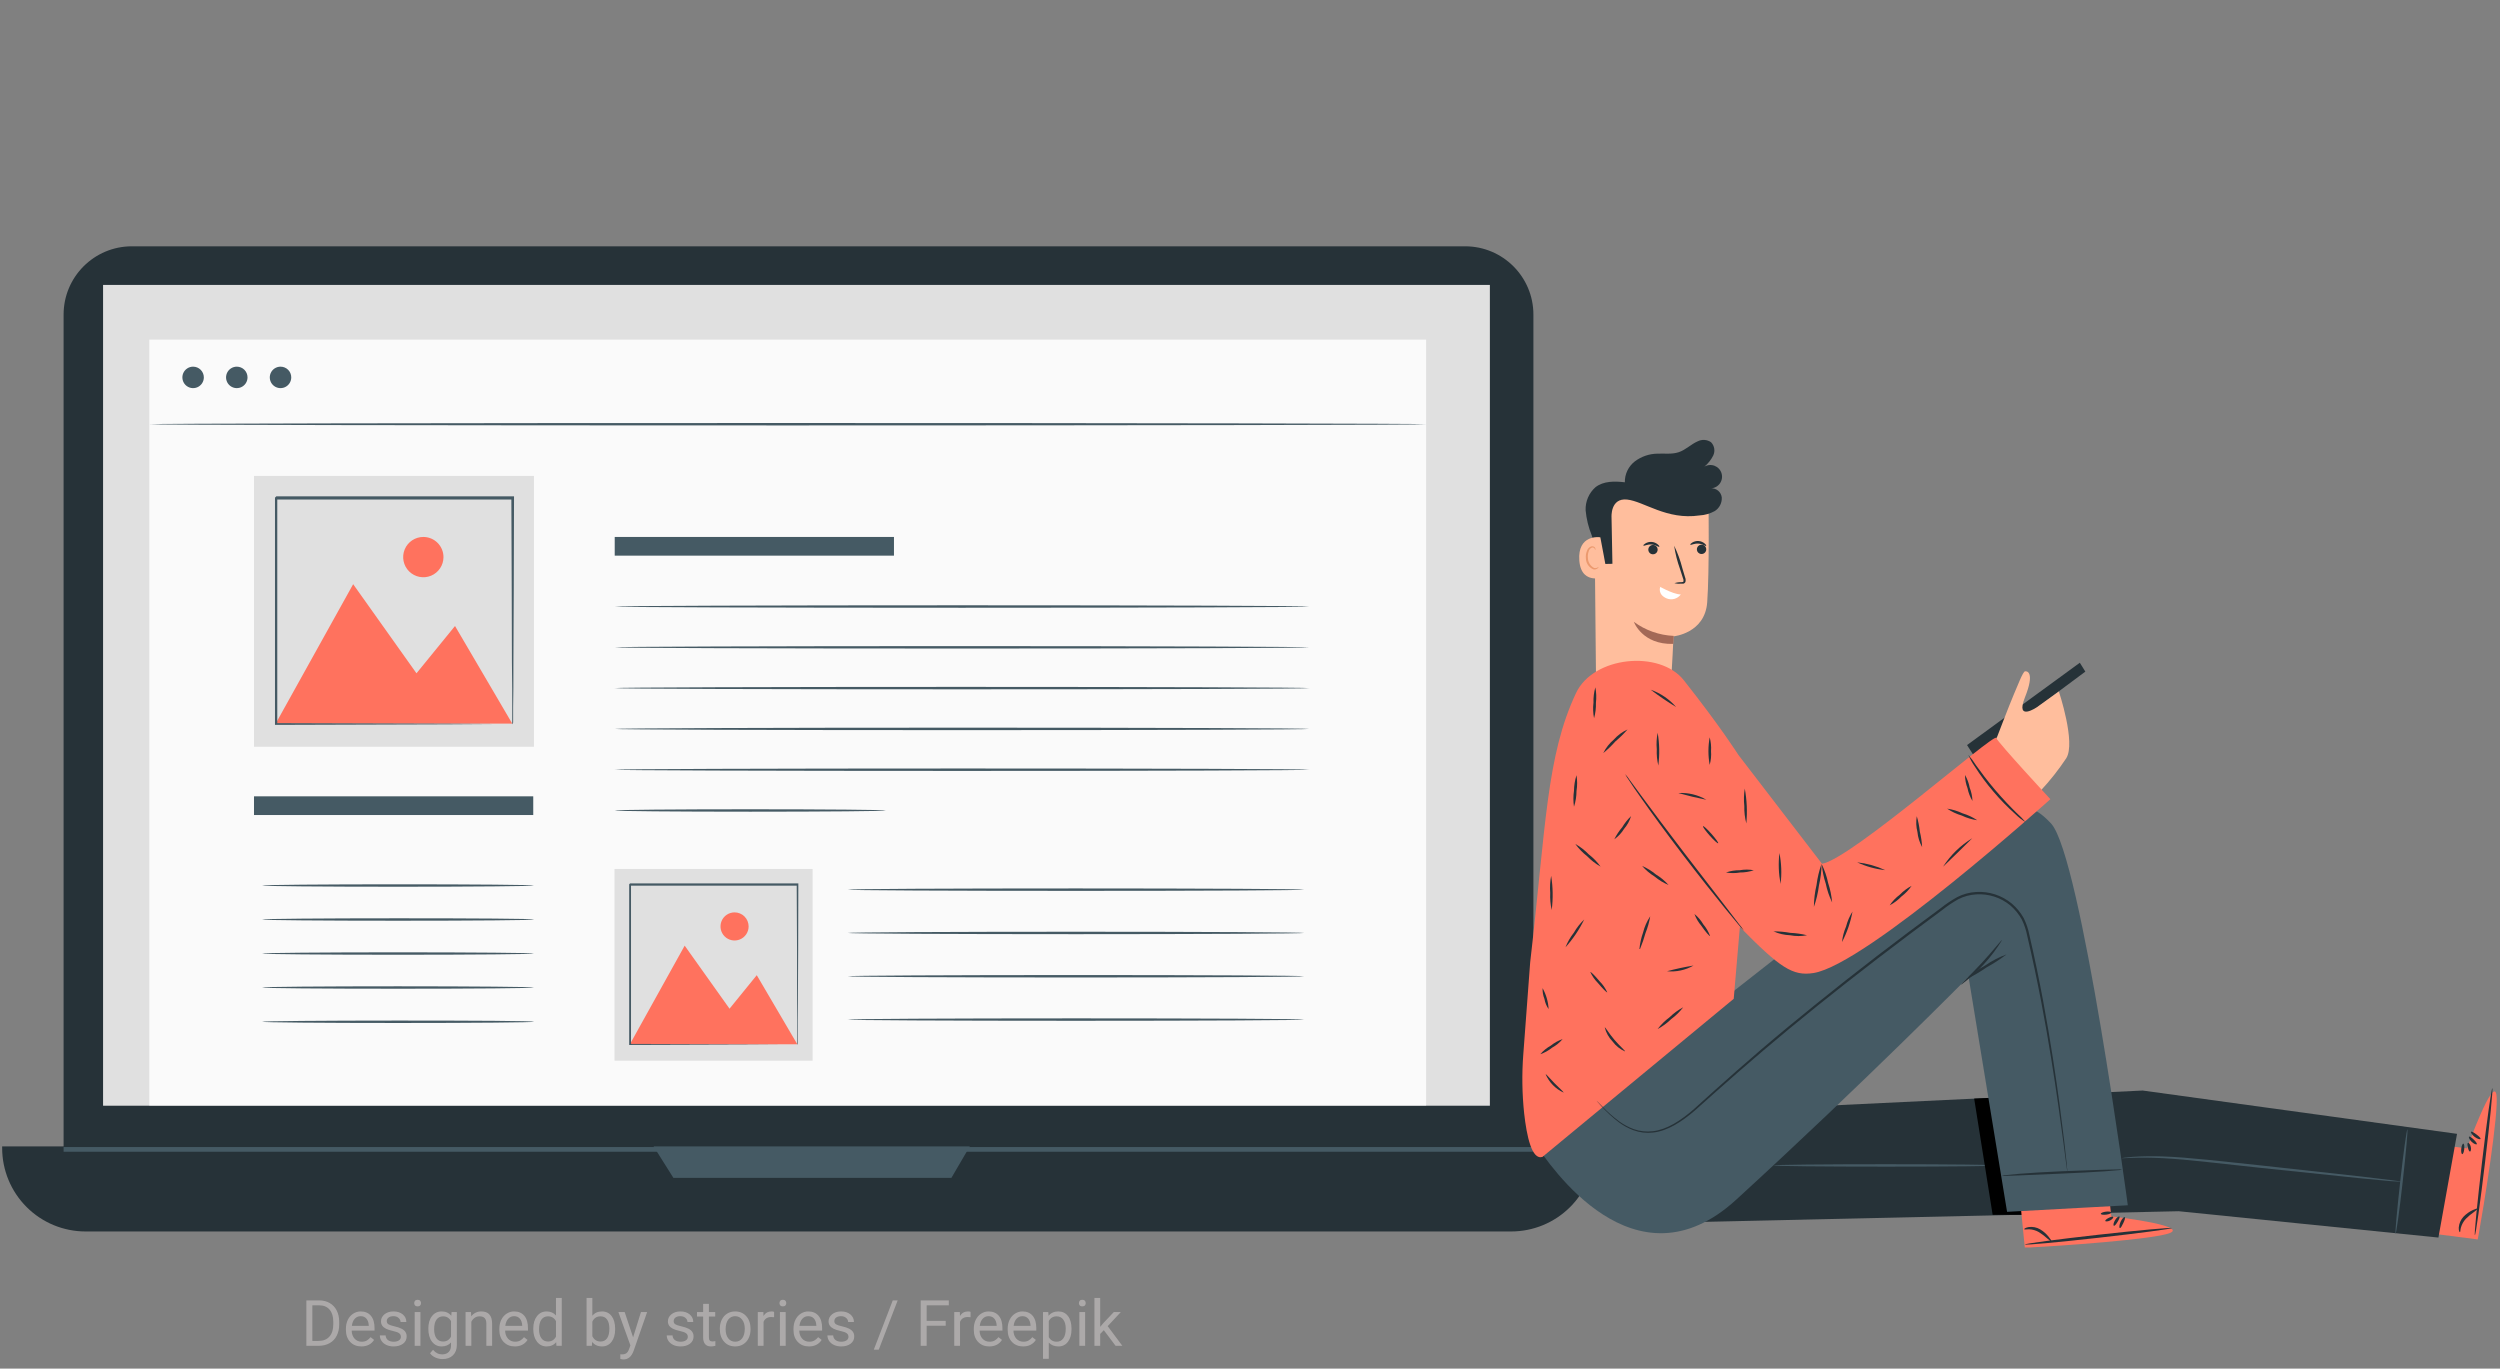 <svg width="548" height="300" viewBox="0 0 548 300" fill="none" xmlns="http://www.w3.org/2000/svg">
<rect x="0" y="0" width="548" height="300" fill="#808080" stroke="none"/>
<g clip-path="url(#clip0)">
<path d="M321.154 53.99H28.911C20.643 53.99 13.941 60.692 13.941 68.959V252.072C13.941 260.339 20.643 267.041 28.911 267.041H321.154C329.421 267.041 336.123 260.339 336.123 252.072V68.959C336.123 60.692 329.421 53.99 321.154 53.99Z" fill="#263238"/>
<path d="M0.473 251.291H349.531V251.651C349.531 256.501 347.604 261.152 344.174 264.582C340.745 268.012 336.093 269.938 331.243 269.938H18.76C13.91 269.938 9.259 268.012 5.829 264.582C2.399 261.152 0.473 256.501 0.473 251.651V251.291Z" fill="#263238"/>
<path d="M326.58 62.456H22.594V242.373H326.58V62.456Z" fill="#E0E0E0"/>
<path d="M143.27 251.291L147.605 258.185H208.55L212.578 251.291H143.27Z" fill="#455A64"/>
<path d="M312.604 74.445H32.73V242.311H312.604V74.445Z" fill="#FAFAFA"/>
<path d="M44.682 82.716C44.684 83.181 44.548 83.637 44.291 84.026C44.033 84.414 43.666 84.717 43.237 84.897C42.807 85.076 42.334 85.124 41.877 85.035C41.42 84.945 40.999 84.722 40.669 84.393C40.339 84.065 40.114 83.645 40.023 83.189C39.931 82.732 39.977 82.258 40.155 81.828C40.332 81.397 40.634 81.029 41.021 80.77C41.408 80.511 41.864 80.373 42.329 80.373C42.952 80.373 43.548 80.62 43.989 81.059C44.43 81.498 44.679 82.094 44.682 82.716Z" fill="#455A64"/>
<path d="M54.256 82.716C54.258 83.182 54.122 83.638 53.864 84.027C53.606 84.415 53.239 84.718 52.809 84.898C52.378 85.077 51.904 85.124 51.447 85.034C50.99 84.944 50.569 84.719 50.24 84.39C49.91 84.06 49.686 83.64 49.596 83.183C49.505 82.725 49.553 82.251 49.732 81.821C49.911 81.391 50.214 81.023 50.603 80.766C50.991 80.508 51.448 80.371 51.914 80.373C52.535 80.373 53.131 80.62 53.57 81.059C54.009 81.499 54.256 82.094 54.256 82.716Z" fill="#455A64"/>
<path d="M63.842 82.716C63.844 83.181 63.708 83.637 63.451 84.026C63.193 84.414 62.827 84.717 62.397 84.897C61.967 85.076 61.494 85.124 61.037 85.035C60.58 84.945 60.16 84.722 59.83 84.393C59.499 84.065 59.274 83.645 59.183 83.189C59.091 82.732 59.137 82.259 59.315 81.828C59.493 81.398 59.794 81.029 60.181 80.77C60.568 80.512 61.024 80.373 61.489 80.373C61.798 80.372 62.104 80.431 62.389 80.549C62.674 80.666 62.934 80.838 63.153 81.056C63.371 81.273 63.544 81.532 63.663 81.817C63.781 82.102 63.842 82.407 63.842 82.716Z" fill="#455A64"/>
<path d="M312.604 92.99C312.604 93.144 249.933 93.257 172.672 93.257C95.412 93.257 32.73 93.144 32.73 92.99C32.73 92.836 95.402 92.723 172.672 92.723C249.943 92.723 312.604 92.846 312.604 92.99Z" fill="#455A64"/>
<path d="M336.123 251.435H13.941V252.462H336.123V251.435Z" fill="#455A64"/>
<path d="M116.888 174.555H55.676V178.654H116.888V174.555Z" fill="#455A64"/>
<path d="M195.958 117.699H134.746V121.798H195.958V117.699Z" fill="#455A64"/>
<path d="M287.006 132.956C287.006 133.099 252.917 133.223 210.876 133.223C168.835 133.223 134.746 133.099 134.746 132.956C134.746 132.812 168.825 132.678 210.876 132.678C252.928 132.678 287.006 132.801 287.006 132.956Z" fill="#455A64"/>
<path d="M287.006 141.894C287.006 142.038 252.917 142.161 210.876 142.161C168.835 142.161 134.746 142.038 134.746 141.894C134.746 141.75 168.825 141.627 210.876 141.627C252.928 141.627 287.006 141.781 287.006 141.894Z" fill="#455A64"/>
<path d="M287.006 150.832C287.006 150.986 252.917 151.099 210.876 151.099C168.835 151.099 134.746 150.986 134.746 150.832C134.746 150.678 168.825 150.565 210.876 150.565C252.928 150.565 287.006 150.688 287.006 150.832Z" fill="#455A64"/>
<path d="M287.006 159.781C287.006 159.925 252.917 160.048 210.876 160.048C168.835 160.048 134.746 159.925 134.746 159.781C134.746 159.637 168.825 159.503 210.876 159.503C252.928 159.503 287.006 159.627 287.006 159.781Z" fill="#455A64"/>
<path d="M287.006 168.719C287.006 168.863 252.917 168.986 210.876 168.986C168.835 168.986 134.746 168.863 134.746 168.719C134.746 168.575 168.825 168.452 210.876 168.452C252.928 168.452 287.006 168.565 287.006 168.719Z" fill="#455A64"/>
<path d="M194.181 177.658C194.181 177.802 180.876 177.925 164.469 177.925C148.061 177.925 134.746 177.802 134.746 177.658C134.746 177.514 148.102 177.391 164.469 177.391C180.835 177.391 194.181 177.514 194.181 177.658Z" fill="#455A64"/>
<path d="M285.881 195.01C285.881 195.164 263.473 195.277 235.847 195.277C208.22 195.277 185.812 195.164 185.812 195.01C185.812 194.856 208.21 194.743 235.847 194.743C263.484 194.743 285.881 194.866 285.881 195.01Z" fill="#455A64"/>
<path d="M285.881 204.503C285.881 204.647 263.473 204.771 235.847 204.771C208.22 204.771 185.812 204.647 185.812 204.503C185.812 204.36 208.21 204.236 235.847 204.236C263.484 204.236 285.881 204.36 285.881 204.503Z" fill="#455A64"/>
<path d="M285.881 213.997C285.881 214.14 263.473 214.264 235.847 214.264C208.22 214.264 185.812 214.14 185.812 213.997C185.812 213.853 208.21 213.729 235.847 213.729C263.484 213.729 285.881 213.843 285.881 213.997Z" fill="#455A64"/>
<path d="M285.881 223.49C285.881 223.634 263.473 223.757 235.847 223.757C208.22 223.757 185.812 223.634 185.812 223.49C185.812 223.346 208.21 223.223 235.847 223.223C263.484 223.223 285.881 223.336 285.881 223.49Z" fill="#455A64"/>
<path d="M117.042 194.106C117.042 194.25 103.686 194.373 87.248 194.373C70.809 194.373 57.453 194.25 57.453 194.106C57.453 193.962 70.809 193.839 87.248 193.839C103.686 193.839 117.042 193.952 117.042 194.106Z" fill="#455A64"/>
<path d="M117.042 201.555C117.042 201.709 103.686 201.822 87.248 201.822C70.809 201.822 57.453 201.709 57.453 201.555C57.453 201.401 70.809 201.288 87.248 201.288C103.686 201.288 117.042 201.37 117.042 201.555Z" fill="#455A64"/>
<path d="M117.042 209.014C117.042 209.158 103.686 209.281 87.248 209.281C70.809 209.281 57.453 209.158 57.453 209.014C57.453 208.87 70.809 208.747 87.248 208.747C103.686 208.747 117.042 208.87 117.042 209.014Z" fill="#455A64"/>
<path d="M117.042 216.462C117.042 216.617 103.686 216.73 87.248 216.73C70.809 216.73 57.453 216.617 57.453 216.462C57.453 216.308 70.809 216.195 87.248 216.195C103.686 216.195 117.042 216.319 117.042 216.462Z" fill="#455A64"/>
<path d="M117.042 223.973C117.042 224.117 103.686 224.24 87.248 224.24C70.809 224.24 57.453 224.117 57.453 223.973C57.453 223.829 70.809 223.706 87.248 223.706C103.686 223.706 117.042 223.777 117.042 223.973Z" fill="#455A64"/>
<path d="M117.042 104.322H55.676V163.695H117.042V104.322Z" fill="#E0E0E0"/>
<path d="M60.43 158.61L77.413 128.055L91.293 147.586L99.738 137.219L112.282 158.61H60.43Z" fill="#FF725E"/>
<path d="M97.211 122.117C97.211 122.99 96.951 123.844 96.466 124.571C95.981 125.297 95.291 125.864 94.483 126.198C93.676 126.532 92.788 126.62 91.931 126.449C91.074 126.279 90.287 125.858 89.669 125.24C89.051 124.623 88.63 123.835 88.46 122.978C88.289 122.121 88.377 121.233 88.711 120.426C89.046 119.619 89.612 118.929 90.338 118.443C91.065 117.958 91.919 117.699 92.793 117.699C93.965 117.699 95.088 118.164 95.917 118.993C96.745 119.821 97.211 120.945 97.211 122.117Z" fill="#FF725E"/>
<path d="M112.284 158.774C112.28 158.695 112.28 158.616 112.284 158.538C112.284 158.353 112.284 158.127 112.284 157.839C112.284 157.212 112.284 156.318 112.284 155.168C112.284 152.815 112.284 149.414 112.212 145.089C112.212 136.418 112.14 124.068 112.089 109.233L112.336 109.49H60.493C60.421 109.551 61.038 108.935 60.781 109.202V122.558C60.781 126.914 60.781 131.188 60.781 135.349C60.781 143.661 60.781 151.52 60.781 158.753L60.524 158.507L98.014 158.63L108.596 158.702H111.401H112.377C112.377 158.702 112.305 158.702 112.151 158.702H111.452H108.699L98.178 158.774L60.524 158.897H60.277V158.64C60.277 151.449 60.277 143.548 60.277 135.236C60.277 131.075 60.277 126.801 60.277 122.445V109.089L60.575 108.791H112.418H112.675V109.038C112.675 123.935 112.572 136.336 112.541 145.048C112.541 149.353 112.541 152.733 112.479 155.075C112.479 156.205 112.479 157.079 112.479 157.705C112.479 157.983 112.479 158.199 112.479 158.363C112.479 158.527 112.294 158.784 112.284 158.774Z" fill="#455A64"/>
<path d="M178.127 190.479H134.699V232.5H178.127V190.479Z" fill="#E0E0E0"/>
<path d="M138.07 228.904L150.081 207.288L159.913 221.106L165.882 213.76L174.769 228.904H138.07Z" fill="#FF725E"/>
<path d="M164.098 203.075C164.098 203.685 163.917 204.281 163.579 204.788C163.24 205.295 162.758 205.69 162.195 205.923C161.632 206.156 161.012 206.217 160.414 206.098C159.817 205.979 159.267 205.686 158.836 205.255C158.405 204.824 158.112 204.275 157.993 203.677C157.874 203.079 157.935 202.459 158.168 201.896C158.401 201.333 158.797 200.851 159.303 200.513C159.81 200.174 160.406 199.993 161.016 199.993C161.833 199.993 162.617 200.318 163.195 200.896C163.773 201.474 164.098 202.258 164.098 203.075Z" fill="#FF725E"/>
<path d="M174.77 229.027C174.766 228.969 174.766 228.911 174.77 228.853C174.77 228.729 174.77 228.565 174.77 228.36C174.77 227.918 174.77 227.332 174.77 226.469C174.77 224.805 174.77 222.36 174.719 219.329C174.719 213.164 174.719 204.452 174.637 193.962L174.811 194.137H138.113C138.113 194.137 138.503 193.747 138.318 193.942V212.435C138.318 218.322 138.318 223.88 138.318 229.007L138.133 228.822L164.671 228.914L172.15 228.966H174.133H172.181H164.743L138.092 229.058H137.917V228.884C137.917 223.747 137.917 218.199 137.917 212.312C137.917 209.373 137.917 206.342 137.917 203.26V193.849C137.732 194.024 138.164 193.582 138.123 193.634H174.822H174.996V193.808C174.996 204.349 174.924 213.123 174.904 219.298C174.904 222.38 174.904 224.733 174.904 226.387C174.904 227.188 174.904 227.805 174.904 228.247C174.904 228.442 174.904 228.596 174.904 228.719C174.88 228.83 174.834 228.934 174.77 229.027Z" fill="#455A64"/>
<path d="M540.77 251.712L530.496 250.49L528.082 269.743L543.113 271.685L543.339 270.504C544.305 265.223 547.849 243.606 547.212 239.918C546.503 235.808 540.77 251.712 540.77 251.712Z" fill="#FF725E"/>
<path d="M546.316 238.541C546.501 238.541 545.792 245.795 544.734 254.681C543.675 263.568 542.679 270.76 542.494 270.74C542.309 270.719 543.028 263.548 544.076 254.599C545.124 245.651 546.131 238.521 546.316 238.541Z" fill="#263238"/>
<path d="M542.906 250.808C542.803 250.952 542.269 250.747 541.776 250.274C541.282 249.802 541.077 249.247 541.221 249.154C541.365 249.062 541.796 249.36 542.248 249.802C542.7 250.243 543.019 250.685 542.906 250.808Z" fill="#263238"/>
<path d="M543.726 249.658C543.644 249.822 543.038 249.658 542.442 249.206C541.846 248.753 541.517 248.178 541.651 248.075C541.784 247.973 542.288 248.25 542.842 248.671C543.397 249.093 543.818 249.493 543.726 249.658Z" fill="#263238"/>
<path d="M543.121 264.925C543.121 265.007 542.865 265.264 542.351 265.634C541.698 266.078 541.089 266.584 540.532 267.144C540.006 267.701 539.625 268.378 539.423 269.117C539.279 269.692 539.32 270.072 539.217 270.093C539.115 270.113 538.93 269.733 538.96 269.065C539.033 268.189 539.394 267.361 539.988 266.713C540.576 266.099 541.272 265.601 542.043 265.243C542.69 264.956 543.07 264.843 543.121 264.925Z" fill="#263238"/>
<path d="M540.983 250.521C541.147 250.449 541.476 250.829 541.599 251.394C541.722 251.959 541.599 252.421 541.414 252.421C541.229 252.421 541.065 252.01 540.952 251.507C540.839 251.004 540.808 250.593 540.983 250.521Z" fill="#263238"/>
<path d="M539.96 250.685C540.134 250.685 540.227 251.219 540.165 251.877C540.103 252.534 539.888 253.028 539.713 252.986C539.538 252.945 539.436 252.421 539.508 251.805C539.579 251.188 539.775 250.685 539.96 250.685Z" fill="#263238"/>
<path d="M534.502 271.274L477.554 265.5L359.465 268.141L390.862 242.825L469.674 239.045L538.581 248.538L534.502 271.274Z" fill="#263238"/>
<path d="M438.245 255.462C438.245 255.617 427.159 255.73 413.484 255.73C399.81 255.73 388.734 255.617 388.734 255.462C388.734 255.308 399.81 255.195 413.484 255.195C427.159 255.195 438.245 255.319 438.245 255.462Z" fill="#455A64"/>
<path d="M432.738 240.812L436.786 266.281H444.553L438.646 240.534L432.738 240.812Z" fill="black"/>
<path d="M462.799 266.62L461.649 256.346L442.344 258.401L443.833 273.442H445.036C450.399 273.175 472.251 271.716 475.693 270.257C479.577 268.582 462.799 266.62 462.799 266.62Z" fill="#FF725E"/>
<path d="M476.094 269.178C476.094 269.363 468.902 270.319 460.015 271.315C451.128 272.312 443.896 272.969 443.875 272.784C443.854 272.599 451.067 271.654 459.944 270.658C468.82 269.661 476.074 269.034 476.094 269.178Z" fill="#263238"/>
<path d="M463.358 268.685C463.184 268.613 463.266 268.048 463.615 267.463C463.964 266.877 464.447 266.548 464.581 266.661C464.714 266.774 464.509 267.267 464.19 267.802C463.872 268.336 463.543 268.757 463.358 268.685Z" fill="#263238"/>
<path d="M464.676 269.178C464.502 269.178 464.522 268.51 464.831 267.822C465.139 267.134 465.591 266.702 465.745 266.795C465.899 266.887 465.745 267.442 465.437 268.079C465.129 268.716 464.851 269.271 464.676 269.178Z" fill="#263238"/>
<path d="M449.669 272.096C449.607 272.158 449.278 271.921 448.806 271.51C448.225 270.977 447.595 270.499 446.926 270.082C446.263 269.697 445.514 269.481 444.748 269.456C444.162 269.456 443.792 269.569 443.72 269.456C443.648 269.343 443.998 269.096 444.676 268.973C445.559 268.848 446.458 269.029 447.224 269.486C447.954 269.925 448.595 270.497 449.114 271.171C449.546 271.695 449.741 272.034 449.669 272.096Z" fill="#263238"/>
<path d="M463.209 266.743C463.322 266.887 463.024 267.288 462.5 267.545C461.976 267.801 461.473 267.781 461.473 267.606C461.473 267.432 461.791 267.175 462.253 266.949C462.716 266.723 463.106 266.589 463.209 266.743Z" fill="#263238"/>
<path d="M462.802 265.778C462.802 265.962 462.339 266.168 461.692 266.25C461.045 266.332 460.51 266.25 460.5 266.065C460.49 265.88 460.993 265.675 461.61 265.593C462.226 265.51 462.76 265.603 462.802 265.778Z" fill="#263238"/>
<path d="M349.848 149.096L366.286 148.798C366.512 146.897 366.831 139.49 366.831 139.49C366.831 139.49 373.714 138.843 374.218 132.041C374.721 125.24 374.505 109.5 374.505 109.5C370.733 107.596 366.521 106.733 362.304 107C358.087 107.267 354.017 108.655 350.516 111.021L349.488 111.74L349.848 149.096Z" fill="#FFBE9D"/>
<path d="M372.236 121.12C372.057 120.93 371.957 120.678 371.957 120.416C371.957 120.155 372.057 119.903 372.236 119.713C372.377 119.563 372.56 119.458 372.761 119.414C372.962 119.369 373.172 119.385 373.363 119.461C373.554 119.537 373.719 119.669 373.834 119.839C373.95 120.009 374.012 120.21 374.012 120.416C374.012 120.622 373.95 120.823 373.834 120.994C373.719 121.164 373.554 121.296 373.363 121.371C373.172 121.447 372.962 121.464 372.761 121.419C372.56 121.374 372.377 121.27 372.236 121.12Z" fill="#263238"/>
<path d="M373.973 119.661C373.86 119.774 373.223 119.219 372.288 119.158C371.353 119.096 370.634 119.538 370.541 119.415C370.449 119.291 370.613 119.147 370.921 118.942C371.341 118.678 371.835 118.556 372.329 118.593C372.822 118.623 373.291 118.815 373.665 119.137C373.973 119.394 374.045 119.61 373.973 119.661Z" fill="#263238"/>
<path d="M363.121 119.815C363.268 119.989 363.353 120.207 363.362 120.435C363.372 120.662 363.306 120.887 363.174 121.073C363.042 121.259 362.853 121.395 362.635 121.462C362.417 121.528 362.183 121.52 361.97 121.439C361.823 121.383 361.692 121.294 361.585 121.179C361.478 121.065 361.399 120.927 361.353 120.777C361.307 120.627 361.297 120.469 361.322 120.314C361.347 120.159 361.407 120.012 361.498 119.884C361.588 119.757 361.707 119.651 361.845 119.576C361.983 119.501 362.136 119.459 362.292 119.452C362.449 119.445 362.605 119.475 362.749 119.538C362.892 119.601 363.019 119.696 363.121 119.815Z" fill="#263238"/>
<path d="M363.698 119.856C363.585 119.969 362.948 119.414 362.003 119.353C361.057 119.291 360.359 119.733 360.256 119.61C360.153 119.486 360.328 119.342 360.646 119.137C361.065 118.873 361.558 118.75 362.052 118.787C362.546 118.824 363.015 119.019 363.39 119.342C363.698 119.589 363.79 119.815 363.698 119.856Z" fill="#263238"/>
<path d="M367.024 127.839C367.518 127.677 368.035 127.601 368.555 127.613C368.801 127.613 369.007 127.551 369.027 127.428C369.052 127.181 369.006 126.931 368.894 126.709L368.267 124.757C367.664 123.092 367.23 121.371 366.973 119.62C367.744 121.207 368.35 122.87 368.781 124.582C368.986 125.26 369.171 125.908 369.366 126.545C369.507 126.869 369.532 127.231 369.438 127.572C369.396 127.664 369.333 127.745 369.255 127.809C369.177 127.873 369.085 127.918 368.986 127.942C368.847 127.961 368.705 127.961 368.565 127.942C368.049 127.993 367.528 127.958 367.024 127.839Z" fill="#263238"/>
<path d="M363.911 128.692C362.966 128.045 366.51 130.284 368.432 130.305C368.081 130.779 367.582 131.121 367.013 131.275C366.444 131.43 365.84 131.389 365.298 131.158C363.305 130.284 363.911 128.692 363.911 128.692Z" fill="white"/>
<path d="M366.874 139.387C363.721 139.249 360.681 138.176 358.141 136.305C358.141 136.305 359.939 141.339 366.781 141.144L366.874 139.387Z" fill="#A36957"/>
<path d="M374.998 107.045C375.389 107.032 375.772 106.929 376.117 106.745C376.462 106.562 376.76 106.301 376.989 105.984C377.217 105.667 377.37 105.301 377.436 104.916C377.501 104.531 377.477 104.135 377.366 103.76C377.255 103.386 377.059 103.041 376.794 102.754C376.53 102.466 376.202 102.244 375.838 102.102C375.473 101.961 375.081 101.905 374.692 101.939C374.302 101.973 373.926 102.096 373.591 102.298C374.407 101.626 375.072 100.789 375.543 99.843C375.769 99.367 375.844 98.833 375.758 98.313C375.671 97.793 375.428 97.312 375.06 96.935C374.631 96.64 374.131 96.468 373.611 96.435C373.092 96.403 372.574 96.511 372.111 96.75C370.663 97.377 369.522 98.599 368.002 99.113C366.481 99.627 364.858 99.37 363.266 99.442C361.491 99.475 359.772 100.069 358.355 101.137C357.657 101.677 357.096 102.372 356.716 103.168C356.336 103.964 356.147 104.838 356.166 105.719C353.937 105.452 351.471 105.421 349.714 106.808C349.008 107.437 348.449 108.215 348.077 109.085C347.706 109.955 347.532 110.897 347.567 111.843C347.738 113.731 348.188 115.583 348.903 117.339C349.027 117.854 349.258 118.337 349.581 118.757L350.413 123.647L353.444 123.586L353.248 113.414C353.248 113.414 352.94 109.12 356.639 109.5C360.337 109.88 365.341 114.041 372.522 112.983C373.697 112.921 374.842 112.594 375.872 112.027C376.371 111.713 376.777 111.271 377.048 110.748C377.319 110.224 377.445 109.637 377.413 109.048C377.35 108.465 377.063 107.93 376.612 107.556C376.162 107.182 375.582 106.998 374.998 107.045Z" fill="#263238"/>
<path d="M350.794 117.781C350.64 117.73 345.729 117.093 346.191 122.918C346.653 128.743 352.355 126.329 352.355 126.165C352.355 126 350.794 117.781 350.794 117.781Z" fill="#FFBE9D"/>
<path d="M350.425 124.243C350.425 124.243 350.322 124.315 350.158 124.408C349.927 124.529 349.659 124.559 349.408 124.49C349.016 124.282 348.685 123.973 348.451 123.596C348.216 123.219 348.086 122.786 348.072 122.343C348.014 121.847 348.07 121.344 348.237 120.873C348.276 120.687 348.36 120.512 348.481 120.366C348.603 120.219 348.759 120.104 348.935 120.031C349.049 119.992 349.174 119.994 349.286 120.037C349.399 120.08 349.493 120.162 349.552 120.267C349.644 120.421 349.613 120.534 349.644 120.545C349.675 120.555 349.767 120.442 349.695 120.206C349.656 120.061 349.564 119.937 349.439 119.856C349.356 119.802 349.264 119.765 349.166 119.748C349.069 119.73 348.97 119.732 348.874 119.753C348.627 119.82 348.403 119.95 348.223 120.13C348.043 120.31 347.913 120.535 347.846 120.781C347.636 121.302 347.562 121.867 347.63 122.425C347.641 122.942 347.805 123.444 348.102 123.869C348.398 124.293 348.813 124.62 349.295 124.808C349.454 124.842 349.62 124.839 349.778 124.8C349.936 124.761 350.084 124.687 350.209 124.582C350.425 124.377 350.445 124.253 350.425 124.243Z" fill="#EB996E"/>
<path d="M336.512 250.685C339.594 255.277 358.282 283.408 380.597 262.952C409.025 236.918 431.505 214.11 431.505 214.11L439.95 265.634L466.416 264.195C466.416 264.195 456.142 187.479 449.587 180.503C442.303 172.716 435.604 173.373 378.399 218.517L336.512 250.685Z" fill="#455A64"/>
<path d="M431.176 163.315L455.895 145.274L457.107 147.216L432.553 165.473L431.176 163.315Z" fill="#263238"/>
<path d="M437.289 162.761C437.289 162.761 440.597 154.13 441.399 152.291C442.2 150.452 443.402 147.247 443.875 147.154C444.347 147.062 446.073 147.36 443.875 152.846C441.676 158.332 446.546 154.983 446.546 154.983L451.303 151.572C451.303 151.572 455.063 162.812 452.926 166.202C451.246 168.734 449.359 171.122 447.286 173.343L437.289 162.761Z" fill="#FFBE9D"/>
<path d="M437.567 161.754C437.074 160.634 405.635 188.394 399.379 189.339L381.05 165.473C381.05 165.473 377.248 159.432 369.081 149.096C363.8 142.428 349.252 143.815 345.451 151.942C338.957 165.75 338.875 181.099 335.413 210.966L333.903 231.164C333.577 235.463 333.642 239.782 334.098 244.069C334.653 249.072 335.783 254.343 338.105 253.593L380.033 218.938L381.379 203.199C390.194 212.137 392.937 214.007 397.519 213.288C409.057 211.5 449.444 175.182 449.444 175.182C449.444 175.182 438.05 162.884 437.567 161.754Z" fill="#FF725E"/>
<path d="M444.026 180.226C443.208 179.734 442.452 179.144 441.776 178.469C440.058 176.935 438.448 175.284 436.957 173.527C435.458 171.778 434.084 169.924 432.848 167.98C432.297 167.196 431.832 166.355 431.461 165.473C432.083 166.192 432.65 166.958 433.156 167.764C434.183 169.192 435.622 171.144 437.358 173.178C439.094 175.212 440.779 176.959 442.033 178.192C442.744 178.822 443.41 179.502 444.026 180.226Z" fill="#263238"/>
<path d="M397.602 198.801C397.618 197.193 397.811 195.591 398.177 194.024C398.378 192.427 398.75 190.857 399.286 189.339C399.27 190.948 399.077 192.55 398.711 194.116C398.511 195.714 398.139 197.284 397.602 198.801Z" fill="#263238"/>
<path d="M401.607 197.815C400.972 196.509 400.502 195.128 400.209 193.706C399.755 192.33 399.462 190.906 399.336 189.462C399.971 190.769 400.44 192.149 400.733 193.572C401.185 194.948 401.479 196.372 401.607 197.815Z" fill="#263238"/>
<path d="M356.219 169.665C356.595 170.079 356.938 170.522 357.246 170.99L359.979 174.709C362.291 177.843 365.517 182.158 369.123 186.873L378.421 198.935L381.226 202.603C381.605 203.037 381.949 203.501 382.253 203.99C381.841 203.599 381.459 203.176 381.113 202.726C380.404 201.894 379.407 200.671 378.174 199.171C375.719 196.141 372.359 191.928 368.753 187.202C365.147 182.476 361.962 178.12 359.732 174.925C358.613 173.332 357.678 172.028 357.123 171.113C356.783 170.655 356.481 170.171 356.219 169.665Z" fill="#263238"/>
<path d="M350.853 189.966C349.766 189.35 348.773 188.582 347.904 187.685C346.917 186.913 346.042 186.007 345.305 184.993C346.397 185.609 347.394 186.381 348.264 187.285C349.254 188.046 350.126 188.95 350.853 189.966Z" fill="#263238"/>
<path d="M347.262 201.544C346.19 203.764 344.806 205.819 343.152 207.647C343.604 206.494 344.224 205.414 344.991 204.442C345.606 203.372 346.371 202.397 347.262 201.544Z" fill="#263238"/>
<path d="M352.313 217.521C352.2 217.613 351.286 216.689 350.258 215.466C349.566 214.769 349.002 213.955 348.594 213.062C348.707 212.969 349.621 213.894 350.649 215.117C351.343 215.812 351.906 216.626 352.313 217.521Z" fill="#263238"/>
<path d="M342.533 227.764C341.885 228.523 341.106 229.16 340.232 229.644C339.457 230.272 338.577 230.759 337.633 231.082C338.281 230.323 339.061 229.686 339.934 229.202C340.709 228.574 341.589 228.087 342.533 227.764Z" fill="#263238"/>
<path d="M356.206 230.476C355.118 230.001 354.175 229.246 353.474 228.288C352.64 227.43 352.048 226.366 351.758 225.206C351.902 225.134 352.652 226.49 353.874 227.918C355.097 229.346 356.299 230.343 356.206 230.476Z" fill="#263238"/>
<path d="M368.957 220.798C368.206 221.78 367.321 222.652 366.327 223.387C365.443 224.251 364.439 224.984 363.348 225.565C364.098 224.582 364.983 223.711 365.978 222.976C366.86 222.109 367.864 221.376 368.957 220.798Z" fill="#263238"/>
<path d="M342.719 239.486C340.964 238.681 339.569 237.253 338.805 235.48C338.928 235.397 339.699 236.384 340.777 237.473C341.856 238.562 342.812 239.384 342.719 239.486Z" fill="#263238"/>
<path d="M371.228 211.644C369.462 212.654 367.427 213.092 365.402 212.897C367.322 212.384 369.266 211.965 371.228 211.644Z" fill="#263238"/>
<path d="M361.733 200.846C361.52 202.098 361.176 203.324 360.705 204.503C360.371 205.69 359.969 206.856 359.503 207.997H359.39C359.39 207.935 359.452 207.914 359.472 207.914C359.493 207.914 359.472 207.914 359.472 208.027H359.359C359.48 206.794 359.749 205.58 360.161 204.411C360.474 203.141 361.006 201.934 361.733 200.846Z" fill="#263238"/>
<path d="M365.75 193.993C364.635 193.528 363.596 192.897 362.668 192.123C361.649 191.495 360.731 190.715 359.945 189.812C361.04 190.287 362.06 190.917 362.976 191.682C364.011 192.309 364.946 193.088 365.75 193.993Z" fill="#263238"/>
<path d="M357.534 178.89C357.223 179.91 356.705 180.854 356.013 181.664C355.457 182.572 354.723 183.359 353.855 183.976C354.316 183.029 354.896 182.145 355.581 181.346C356.118 180.443 356.775 179.617 357.534 178.89Z" fill="#263238"/>
<path d="M345.016 176.836C344.844 175.681 344.844 174.507 345.016 173.353C345.029 172.188 345.215 171.031 345.571 169.921C345.755 171.072 345.755 172.244 345.571 173.394C345.568 174.563 345.38 175.725 345.016 176.836Z" fill="#263238"/>
<path d="M340.137 199.48C339.859 198.25 339.748 196.989 339.809 195.73C339.705 194.476 339.774 193.214 340.014 191.979C340.411 194.461 340.453 196.986 340.137 199.48Z" fill="#263238"/>
<path d="M339.459 221.199C338.993 220.532 338.68 219.771 338.544 218.969C338.241 218.216 338.101 217.407 338.134 216.596C338.918 218.01 339.371 219.584 339.459 221.199Z" fill="#263238"/>
<path d="M356.762 159.894C355.946 160.83 355.06 161.703 354.111 162.504C353.29 163.435 352.393 164.298 351.43 165.082C351.988 163.947 352.775 162.94 353.741 162.123C354.581 161.177 355.61 160.417 356.762 159.894Z" fill="#263238"/>
<path d="M349.416 157.439C349.193 156.319 349.152 155.171 349.293 154.038C349.251 152.897 349.39 151.756 349.704 150.658C349.92 151.778 349.961 152.925 349.827 154.058C349.862 155.199 349.724 156.339 349.416 157.439Z" fill="#263238"/>
<path d="M367.417 154.993C365.486 153.826 363.62 152.553 361.828 151.182C363.99 151.946 365.917 153.259 367.417 154.993Z" fill="#263238"/>
<path d="M363.505 167.815C363.22 166.639 363.106 165.428 363.166 164.219C363.055 163.014 363.12 161.799 363.361 160.613C363.764 162.99 363.812 165.414 363.505 167.805V167.815Z" fill="#263238"/>
<path d="M374.043 175.315C371.97 174.903 369.914 174.409 367.879 173.836C370.035 173.705 372.181 174.22 374.043 175.315Z" fill="#263238"/>
<path d="M374.76 167.671C374.398 165.67 374.398 163.621 374.76 161.62C375.03 162.603 375.131 163.624 375.058 164.64C375.139 165.66 375.038 166.687 374.76 167.671Z" fill="#263238"/>
<path d="M382.796 180.503C382.469 179.26 382.32 177.977 382.355 176.692C382.213 175.416 382.248 174.126 382.457 172.86C382.919 175.38 383.033 177.952 382.796 180.503Z" fill="#263238"/>
<path d="M376.62 184.839C376.507 184.942 375.675 184.182 374.761 183.154C373.846 182.127 373.189 181.202 373.302 181.099C373.415 180.997 374.247 181.757 375.161 182.795C376.076 183.832 376.733 184.747 376.62 184.839Z" fill="#263238"/>
<path d="M384.432 190.757C383.463 191.087 382.446 191.253 381.422 191.25C380.402 191.428 379.36 191.428 378.34 191.25C379.303 190.909 380.319 190.742 381.34 190.757C382.362 190.566 383.41 190.566 384.432 190.757Z" fill="#263238"/>
<path d="M390.305 193.757C389.87 191.527 389.784 189.243 390.048 186.986C390.496 189.215 390.583 191.501 390.305 193.757Z" fill="#263238"/>
<path d="M396.102 205.007C394.87 205.243 393.605 205.243 392.373 205.007C391.12 204.958 389.889 204.668 388.746 204.154C389.983 204.149 391.218 204.259 392.434 204.483C393.671 204.536 394.9 204.711 396.102 205.007Z" fill="#263238"/>
<path d="M406.067 199.819C405.643 202.152 404.867 204.407 403.766 206.507C403.886 205.331 404.188 204.18 404.659 203.096C404.953 201.936 405.428 200.83 406.067 199.819Z" fill="#263238"/>
<path d="M413.25 190.736C411.114 190.512 409.031 189.932 407.086 189.021C409.22 189.257 411.301 189.837 413.25 190.736Z" fill="#263238"/>
<path d="M419.023 194.178C418.412 195.072 417.659 195.86 416.794 196.51C416.042 197.29 415.171 197.945 414.215 198.452C414.82 197.551 415.574 196.759 416.444 196.11C417.196 195.333 418.066 194.681 419.023 194.178Z" fill="#263238"/>
<path d="M421.331 185.682C420.763 184.666 420.413 183.543 420.304 182.384C420.009 181.25 419.96 180.066 420.16 178.911C420.487 180.015 420.711 181.146 420.828 182.291C421.101 183.403 421.27 184.538 421.331 185.682Z" fill="#263238"/>
<path d="M432.329 183.729C430.216 185.839 428.079 187.925 425.918 189.986C427.55 187.439 429.743 185.299 432.329 183.729Z" fill="#263238"/>
<path d="M433.415 179.795C432.235 179.628 431.088 179.282 430.014 178.767C428.874 178.432 427.793 177.923 426.809 177.257C427.984 177.428 429.127 177.774 430.199 178.284C431.34 178.626 432.423 179.135 433.415 179.795Z" fill="#263238"/>
<path d="M432.367 175.572C431.844 174.719 431.479 173.78 431.288 172.798C430.928 171.863 430.737 170.872 430.723 169.87C431.227 170.726 431.575 171.665 431.75 172.644C432.121 173.578 432.33 174.568 432.367 175.572Z" fill="#263238"/>
<path d="M374.853 205.171C374.73 205.264 373.826 204.247 372.922 202.911C372.271 202.152 371.763 201.282 371.422 200.343C372.195 200.975 372.849 201.74 373.353 202.603C373.995 203.368 374.503 204.236 374.853 205.171Z" fill="#263238"/>
<path d="M453.183 256.932C453.14 256.788 453.113 256.64 453.101 256.49C453.06 256.182 452.999 255.75 452.916 255.195C452.773 254.034 452.547 252.36 452.269 250.223C451.684 245.908 450.851 239.651 449.608 231.956C448.365 224.26 446.711 215.127 444.358 205.099C444.117 203.841 443.706 202.621 443.136 201.473C442.49 200.34 441.656 199.326 440.67 198.473C438.577 196.74 435.901 195.873 433.19 196.048C431.807 196.125 430.456 196.493 429.225 197.127C427.987 197.825 426.809 198.622 425.701 199.51L418.632 204.76C409.118 211.901 400.211 218.897 392.259 225.463C384.307 232.028 377.372 238.171 371.567 243.38C368.629 245.908 365.495 247.932 362.321 248.26C360.864 248.426 359.39 248.246 358.016 247.736C356.873 247.305 355.797 246.714 354.821 245.98C353.484 244.964 352.246 243.825 351.122 242.579L350.249 241.613C350.142 241.506 350.046 241.389 349.961 241.264C350.079 241.353 350.186 241.457 350.279 241.572L351.194 242.507C352.35 243.712 353.604 244.818 354.944 245.815C355.915 246.516 356.976 247.082 358.098 247.5C359.44 247.977 360.875 248.136 362.29 247.963C365.372 247.623 368.454 245.62 371.331 243.093C377.094 237.863 384.009 231.647 391.961 225.082C399.913 218.517 408.8 211.469 418.324 204.329L425.392 199.079C426.527 198.175 427.733 197.364 428.999 196.654C430.293 195.986 431.715 195.601 433.17 195.524C436.014 195.345 438.818 196.26 441.009 198.082C442.047 198.974 442.92 200.042 443.588 201.236C444.176 202.424 444.601 203.685 444.851 204.986C447.184 215.045 448.786 224.199 449.988 231.894C451.19 239.589 451.961 245.867 452.485 250.192C452.721 252.339 452.906 254.014 453.04 255.185C453.04 255.74 453.132 256.213 453.163 256.49C453.184 256.636 453.19 256.784 453.183 256.932Z" fill="#263238"/>
<path d="M465.183 256.356C464.85 256.459 464.504 256.514 464.155 256.521C463.488 256.593 462.522 256.675 461.33 256.757C458.936 256.921 455.638 257.096 451.991 257.25L442.652 257.651L439.816 257.754C439.475 257.794 439.13 257.794 438.789 257.754C439.121 257.644 439.467 257.582 439.816 257.569C440.484 257.487 441.45 257.394 442.642 257.291C445.036 257.096 448.334 256.901 451.981 256.737L461.33 256.398L464.166 256.336C464.504 256.301 464.846 256.307 465.183 256.356Z" fill="#263238"/>
<path d="M438.85 206.075C436.511 209.883 433.463 213.207 429.871 215.866C429.768 215.743 431.926 213.74 434.432 211.038C436.939 208.336 438.696 205.983 438.85 206.075Z" fill="#263238"/>
<path d="M439.846 209.199C438.461 210.256 436.998 211.207 435.47 212.045C434.033 213.042 432.522 213.929 430.949 214.695C432.22 213.489 433.643 212.453 435.182 211.613C436.626 210.611 438.194 209.799 439.846 209.199Z" fill="#263238"/>
<path d="M526.407 259.007C526.199 259.03 525.988 259.03 525.78 259.007L523.972 258.904L517.397 258.278L495.729 256.017C487.263 255.134 479.619 254.147 474.061 253.87C471.287 253.726 469.027 253.736 467.475 253.798L465.688 253.87C465.476 253.896 465.262 253.896 465.051 253.87C465.257 253.819 465.466 253.785 465.677 253.767C466.078 253.706 466.705 253.654 467.465 253.582C469.668 253.438 471.876 253.407 474.082 253.49C479.671 253.675 487.325 254.599 495.78 255.483L517.448 257.877L524.013 258.668L525.79 258.904C525.999 258.914 526.206 258.949 526.407 259.007Z" fill="#455A64"/>
<path d="M525.1 270.493C524.957 270.493 525.419 265.356 526.128 258.976C526.837 252.596 527.556 247.51 527.7 247.531C527.844 247.551 527.381 252.668 526.672 259.038C525.963 265.408 525.244 270.503 525.1 270.493Z" fill="#455A64"/>
<path d="M67.155 295V285.047H69.965C70.831 285.047 71.596 285.238 72.262 285.621C72.927 286.004 73.44 286.549 73.8 287.255C74.164 287.961 74.349 288.772 74.353 289.688V290.324C74.353 291.263 74.171 292.086 73.807 292.792C73.447 293.498 72.929 294.041 72.255 294.419C71.585 294.797 70.803 294.991 69.91 295H67.155ZM68.468 286.127V293.927H69.849C70.86 293.927 71.647 293.612 72.207 292.983C72.772 292.354 73.055 291.459 73.055 290.297V289.716C73.055 288.586 72.788 287.708 72.255 287.084C71.726 286.455 70.974 286.136 69.999 286.127H68.468ZM79.214 295.137C78.211 295.137 77.395 294.809 76.767 294.152C76.138 293.492 75.823 292.61 75.823 291.507V291.274C75.823 290.541 75.962 289.887 76.24 289.312C76.523 288.734 76.915 288.283 77.416 287.959C77.922 287.631 78.469 287.467 79.057 287.467C80.018 287.467 80.766 287.784 81.299 288.417C81.832 289.05 82.099 289.957 82.099 291.138V291.664H77.088C77.106 292.393 77.318 292.983 77.724 293.435C78.134 293.881 78.653 294.104 79.282 294.104C79.729 294.104 80.107 294.013 80.417 293.831C80.727 293.649 80.998 293.407 81.231 293.106L82.003 293.708C81.383 294.66 80.454 295.137 79.214 295.137ZM79.057 288.506C78.546 288.506 78.118 288.693 77.772 289.066C77.425 289.436 77.211 289.955 77.129 290.625H80.834V290.529C80.797 289.887 80.624 289.39 80.314 289.039C80.005 288.684 79.585 288.506 79.057 288.506ZM87.875 293.038C87.875 292.696 87.745 292.432 87.485 292.245C87.23 292.054 86.781 291.89 86.139 291.753C85.501 291.616 84.993 291.452 84.614 291.261C84.241 291.069 83.963 290.841 83.78 290.577C83.603 290.313 83.514 289.998 83.514 289.634C83.514 289.028 83.769 288.515 84.279 288.096C84.794 287.676 85.451 287.467 86.248 287.467C87.087 287.467 87.766 287.683 88.285 288.116C88.809 288.549 89.071 289.103 89.071 289.777H87.8C87.8 289.431 87.652 289.132 87.356 288.882C87.064 288.631 86.695 288.506 86.248 288.506C85.788 288.506 85.428 288.606 85.168 288.807C84.908 289.007 84.778 289.269 84.778 289.593C84.778 289.898 84.899 290.128 85.141 290.283C85.382 290.438 85.817 290.586 86.446 290.728C87.08 290.869 87.592 291.037 87.984 291.233C88.376 291.429 88.666 291.666 88.853 291.944C89.044 292.218 89.14 292.553 89.14 292.949C89.14 293.61 88.875 294.141 88.347 294.542C87.818 294.938 87.132 295.137 86.289 295.137C85.697 295.137 85.172 295.032 84.717 294.822C84.261 294.613 83.903 294.321 83.644 293.947C83.388 293.569 83.261 293.161 83.261 292.724H84.525C84.548 293.147 84.717 293.485 85.031 293.735C85.35 293.981 85.769 294.104 86.289 294.104C86.768 294.104 87.15 294.009 87.438 293.817C87.729 293.621 87.875 293.362 87.875 293.038ZM92.161 295H90.897V287.604H92.161V295ZM90.794 285.642C90.794 285.437 90.856 285.263 90.978 285.122C91.106 284.981 91.293 284.91 91.539 284.91C91.785 284.91 91.972 284.981 92.1 285.122C92.227 285.263 92.291 285.437 92.291 285.642C92.291 285.847 92.227 286.018 92.1 286.154C91.972 286.291 91.785 286.359 91.539 286.359C91.293 286.359 91.106 286.291 90.978 286.154C90.856 286.018 90.794 285.847 90.794 285.642ZM93.891 291.24C93.891 290.087 94.157 289.171 94.69 288.492C95.224 287.809 95.93 287.467 96.81 287.467C97.712 287.467 98.416 287.786 98.922 288.424L98.983 287.604H100.139V294.822C100.139 295.779 99.854 296.534 99.284 297.085C98.719 297.636 97.958 297.912 97.001 297.912C96.468 297.912 95.946 297.798 95.436 297.57C94.925 297.342 94.535 297.03 94.267 296.634L94.923 295.875C95.465 296.545 96.128 296.88 96.912 296.88C97.527 296.88 98.006 296.707 98.348 296.36C98.694 296.014 98.867 295.526 98.867 294.897V294.262C98.361 294.845 97.671 295.137 96.796 295.137C95.93 295.137 95.228 294.788 94.69 294.091C94.157 293.394 93.891 292.443 93.891 291.24ZM95.162 291.384C95.162 292.218 95.333 292.874 95.675 293.353C96.017 293.826 96.495 294.063 97.11 294.063C97.908 294.063 98.493 293.701 98.867 292.977V289.6C98.48 288.893 97.899 288.54 97.124 288.54C96.509 288.54 96.028 288.779 95.682 289.258C95.335 289.736 95.162 290.445 95.162 291.384ZM103.249 287.604L103.29 288.533C103.855 287.822 104.593 287.467 105.505 287.467C107.068 287.467 107.856 288.349 107.87 290.112V295H106.605V290.105C106.601 289.572 106.478 289.178 106.236 288.923C105.999 288.668 105.628 288.54 105.122 288.54C104.712 288.54 104.352 288.649 104.042 288.868C103.732 289.087 103.491 289.374 103.317 289.729V295H102.053V287.604H103.249ZM112.847 295.137C111.844 295.137 111.028 294.809 110.399 294.152C109.771 293.492 109.456 292.61 109.456 291.507V291.274C109.456 290.541 109.595 289.887 109.873 289.312C110.156 288.734 110.548 288.283 111.049 287.959C111.555 287.631 112.102 287.467 112.689 287.467C113.651 287.467 114.398 287.784 114.932 288.417C115.465 289.05 115.731 289.957 115.731 291.138V291.664H110.721C110.739 292.393 110.951 292.983 111.356 293.435C111.767 293.881 112.286 294.104 112.915 294.104C113.362 294.104 113.74 294.013 114.05 293.831C114.36 293.649 114.631 293.407 114.863 293.106L115.636 293.708C115.016 294.66 114.086 295.137 112.847 295.137ZM112.689 288.506C112.179 288.506 111.751 288.693 111.404 289.066C111.058 289.436 110.844 289.955 110.762 290.625H114.467V290.529C114.43 289.887 114.257 289.39 113.947 289.039C113.637 288.684 113.218 288.506 112.689 288.506ZM116.894 291.24C116.894 290.105 117.162 289.194 117.7 288.506C118.238 287.813 118.942 287.467 119.812 287.467C120.678 287.467 121.364 287.763 121.87 288.355V284.5H123.135V295H121.973L121.911 294.207C121.405 294.827 120.701 295.137 119.799 295.137C118.942 295.137 118.243 294.786 117.7 294.084C117.162 293.382 116.894 292.466 116.894 291.336V291.24ZM118.158 291.384C118.158 292.222 118.331 292.879 118.678 293.353C119.024 293.826 119.503 294.063 120.113 294.063C120.915 294.063 121.501 293.703 121.87 292.983V289.586C121.492 288.889 120.911 288.54 120.127 288.54C119.507 288.54 119.024 288.779 118.678 289.258C118.331 289.736 118.158 290.445 118.158 291.384ZM134.838 291.384C134.838 292.514 134.578 293.423 134.059 294.111C133.539 294.795 132.842 295.137 131.967 295.137C131.033 295.137 130.31 294.806 129.8 294.146L129.738 295H128.576V284.5H129.841V288.417C130.351 287.784 131.055 287.467 131.953 287.467C132.851 287.467 133.555 287.806 134.065 288.485C134.58 289.164 134.838 290.094 134.838 291.274V291.384ZM133.573 291.24C133.573 290.379 133.407 289.714 133.074 289.244C132.742 288.775 132.263 288.54 131.639 288.54C130.805 288.54 130.205 288.927 129.841 289.702V292.901C130.228 293.676 130.832 294.063 131.652 294.063C132.258 294.063 132.73 293.829 133.067 293.359C133.405 292.89 133.573 292.184 133.573 291.24ZM138.775 293.147L140.498 287.604H141.852L138.878 296.142C138.418 297.372 137.686 297.987 136.684 297.987L136.444 297.967L135.973 297.878V296.853L136.314 296.88C136.743 296.88 137.076 296.793 137.312 296.62C137.554 296.447 137.752 296.13 137.907 295.67L138.188 294.918L135.549 287.604H136.93L138.775 293.147ZM150.766 293.038C150.766 292.696 150.636 292.432 150.376 292.245C150.121 292.054 149.672 291.89 149.029 291.753C148.391 291.616 147.883 291.452 147.505 291.261C147.131 291.069 146.853 290.841 146.671 290.577C146.493 290.313 146.404 289.998 146.404 289.634C146.404 289.028 146.66 288.515 147.17 288.096C147.685 287.676 148.341 287.467 149.139 287.467C149.977 287.467 150.656 287.683 151.176 288.116C151.7 288.549 151.962 289.103 151.962 289.777H150.69C150.69 289.431 150.542 289.132 150.246 288.882C149.954 288.631 149.585 288.506 149.139 288.506C148.678 288.506 148.318 288.606 148.059 288.807C147.799 289.007 147.669 289.269 147.669 289.593C147.669 289.898 147.79 290.128 148.031 290.283C148.273 290.438 148.708 290.586 149.337 290.728C149.97 290.869 150.483 291.037 150.875 291.233C151.267 291.429 151.556 291.666 151.743 291.944C151.935 292.218 152.03 292.553 152.03 292.949C152.03 293.61 151.766 294.141 151.237 294.542C150.709 294.938 150.023 295.137 149.18 295.137C148.587 295.137 148.063 295.032 147.607 294.822C147.152 294.613 146.794 294.321 146.534 293.947C146.279 293.569 146.151 293.161 146.151 292.724H147.416C147.439 293.147 147.607 293.485 147.922 293.735C148.241 293.981 148.66 294.104 149.18 294.104C149.658 294.104 150.041 294.009 150.328 293.817C150.62 293.621 150.766 293.362 150.766 293.038ZM155.394 285.812V287.604H156.774V288.581H155.394V293.168C155.394 293.464 155.455 293.688 155.578 293.838C155.701 293.984 155.911 294.057 156.207 294.057C156.353 294.057 156.553 294.029 156.809 293.975V295C156.476 295.091 156.152 295.137 155.838 295.137C155.273 295.137 154.847 294.966 154.56 294.624C154.272 294.282 154.129 293.797 154.129 293.168V288.581H152.782V287.604H154.129V285.812H155.394ZM157.786 291.233C157.786 290.509 157.927 289.857 158.21 289.278C158.497 288.7 158.894 288.253 159.399 287.938C159.91 287.624 160.491 287.467 161.143 287.467C162.15 287.467 162.963 287.815 163.583 288.513C164.207 289.21 164.52 290.137 164.52 291.295V291.384C164.52 292.104 164.381 292.751 164.103 293.325C163.829 293.895 163.435 294.339 162.92 294.658C162.41 294.977 161.822 295.137 161.156 295.137C160.154 295.137 159.34 294.788 158.716 294.091C158.096 293.394 157.786 292.471 157.786 291.322V291.233ZM159.058 291.384C159.058 292.204 159.247 292.863 159.625 293.359C160.008 293.856 160.518 294.104 161.156 294.104C161.799 294.104 162.309 293.854 162.688 293.353C163.066 292.847 163.255 292.14 163.255 291.233C163.255 290.422 163.061 289.766 162.674 289.265C162.291 288.759 161.781 288.506 161.143 288.506C160.518 288.506 160.015 288.754 159.632 289.251C159.249 289.748 159.058 290.459 159.058 291.384ZM169.681 288.738C169.489 288.706 169.282 288.69 169.059 288.69C168.229 288.69 167.666 289.044 167.37 289.75V295H166.105V287.604H167.336L167.356 288.458C167.771 287.797 168.359 287.467 169.12 287.467C169.366 287.467 169.553 287.499 169.681 287.562V288.738ZM172.224 295H170.959V287.604H172.224V295ZM170.856 285.642C170.856 285.437 170.918 285.263 171.041 285.122C171.169 284.981 171.355 284.91 171.602 284.91C171.848 284.91 172.035 284.981 172.162 285.122C172.29 285.263 172.354 285.437 172.354 285.642C172.354 285.847 172.29 286.018 172.162 286.154C172.035 286.291 171.848 286.359 171.602 286.359C171.355 286.359 171.169 286.291 171.041 286.154C170.918 286.018 170.856 285.847 170.856 285.642ZM177.323 295.137C176.321 295.137 175.505 294.809 174.876 294.152C174.247 293.492 173.933 292.61 173.933 291.507V291.274C173.933 290.541 174.072 289.887 174.35 289.312C174.632 288.734 175.024 288.283 175.525 287.959C176.031 287.631 176.578 287.467 177.166 287.467C178.128 287.467 178.875 287.784 179.408 288.417C179.941 289.05 180.208 289.957 180.208 291.138V291.664H175.197C175.215 292.393 175.427 292.983 175.833 293.435C176.243 293.881 176.763 294.104 177.392 294.104C177.838 294.104 178.216 294.013 178.526 293.831C178.836 293.649 179.107 293.407 179.34 293.106L180.112 293.708C179.493 294.66 178.563 295.137 177.323 295.137ZM177.166 288.506C176.656 288.506 176.227 288.693 175.881 289.066C175.535 289.436 175.32 289.955 175.238 290.625H178.943V290.529C178.907 289.887 178.734 289.39 178.424 289.039C178.114 288.684 177.695 288.506 177.166 288.506ZM185.984 293.038C185.984 292.696 185.854 292.432 185.595 292.245C185.34 292.054 184.891 291.89 184.248 291.753C183.61 291.616 183.102 291.452 182.724 291.261C182.35 291.069 182.072 290.841 181.89 290.577C181.712 290.313 181.623 289.998 181.623 289.634C181.623 289.028 181.878 288.515 182.389 288.096C182.904 287.676 183.56 287.467 184.357 287.467C185.196 287.467 185.875 287.683 186.395 288.116C186.919 288.549 187.181 289.103 187.181 289.777H185.909C185.909 289.431 185.761 289.132 185.465 288.882C185.173 288.631 184.804 288.506 184.357 288.506C183.897 288.506 183.537 288.606 183.277 288.807C183.018 289.007 182.888 289.269 182.888 289.593C182.888 289.898 183.008 290.128 183.25 290.283C183.492 290.438 183.927 290.586 184.556 290.728C185.189 290.869 185.702 291.037 186.094 291.233C186.486 291.429 186.775 291.666 186.962 291.944C187.153 292.218 187.249 292.553 187.249 292.949C187.249 293.61 186.985 294.141 186.456 294.542C185.927 294.938 185.242 295.137 184.398 295.137C183.806 295.137 183.282 295.032 182.826 294.822C182.37 294.613 182.013 294.321 181.753 293.947C181.498 293.569 181.37 293.161 181.37 292.724H182.635C182.658 293.147 182.826 293.485 183.141 293.735C183.46 293.981 183.879 294.104 184.398 294.104C184.877 294.104 185.26 294.009 185.547 293.817C185.839 293.621 185.984 293.362 185.984 293.038ZM192.622 295.854H191.535L195.691 285.047H196.771L192.622 295.854ZM207.299 290.604H203.122V295H201.81V285.047H207.976V286.127H203.122V289.531H207.299V290.604ZM212.747 288.738C212.556 288.706 212.348 288.69 212.125 288.69C211.296 288.69 210.733 289.044 210.437 289.75V295H209.172V287.604H210.402L210.423 288.458C210.838 287.797 211.425 287.467 212.187 287.467C212.433 287.467 212.619 287.499 212.747 287.562V288.738ZM216.849 295.137C215.846 295.137 215.03 294.809 214.401 294.152C213.772 293.492 213.458 292.61 213.458 291.507V291.274C213.458 290.541 213.597 289.887 213.875 289.312C214.158 288.734 214.549 288.283 215.051 287.959C215.557 287.631 216.104 287.467 216.691 287.467C217.653 287.467 218.4 287.784 218.934 288.417C219.467 289.05 219.733 289.957 219.733 291.138V291.664H214.723C214.741 292.393 214.953 292.983 215.358 293.435C215.769 293.881 216.288 294.104 216.917 294.104C217.364 294.104 217.742 294.013 218.052 293.831C218.362 293.649 218.633 293.407 218.865 293.106L219.638 293.708C219.018 294.66 218.088 295.137 216.849 295.137ZM216.691 288.506C216.181 288.506 215.753 288.693 215.406 289.066C215.06 289.436 214.846 289.955 214.764 290.625H218.469V290.529C218.432 289.887 218.259 289.39 217.949 289.039C217.639 288.684 217.22 288.506 216.691 288.506ZM224.272 295.137C223.27 295.137 222.454 294.809 221.825 294.152C221.196 293.492 220.882 292.61 220.882 291.507V291.274C220.882 290.541 221.021 289.887 221.299 289.312C221.581 288.734 221.973 288.283 222.475 287.959C222.98 287.631 223.527 287.467 224.115 287.467C225.077 287.467 225.824 287.784 226.357 288.417C226.891 289.05 227.157 289.957 227.157 291.138V291.664H222.146C222.165 292.393 222.377 292.983 222.782 293.435C223.192 293.881 223.712 294.104 224.341 294.104C224.787 294.104 225.166 294.013 225.476 293.831C225.785 293.649 226.057 293.407 226.289 293.106L227.062 293.708C226.442 294.66 225.512 295.137 224.272 295.137ZM224.115 288.506C223.605 288.506 223.176 288.693 222.83 289.066C222.484 289.436 222.27 289.955 222.188 290.625H225.893V290.529C225.856 289.887 225.683 289.39 225.373 289.039C225.063 288.684 224.644 288.506 224.115 288.506ZM234.875 291.384C234.875 292.509 234.618 293.416 234.103 294.104C233.588 294.793 232.89 295.137 232.011 295.137C231.113 295.137 230.407 294.852 229.892 294.282V297.844H228.627V287.604H229.782L229.844 288.424C230.359 287.786 231.074 287.467 231.99 287.467C232.879 287.467 233.581 287.802 234.096 288.472C234.615 289.142 234.875 290.074 234.875 291.268V291.384ZM233.61 291.24C233.61 290.406 233.433 289.748 233.077 289.265C232.722 288.782 232.234 288.54 231.614 288.54C230.849 288.54 230.274 288.88 229.892 289.559V293.093C230.27 293.767 230.849 294.104 231.628 294.104C232.234 294.104 232.715 293.865 233.07 293.387C233.43 292.904 233.61 292.188 233.61 291.24ZM237.862 295H236.598V287.604H237.862V295ZM236.495 285.642C236.495 285.437 236.557 285.263 236.68 285.122C236.807 284.981 236.994 284.91 237.24 284.91C237.486 284.91 237.673 284.981 237.801 285.122C237.928 285.263 237.992 285.437 237.992 285.642C237.992 285.847 237.928 286.018 237.801 286.154C237.673 286.291 237.486 286.359 237.24 286.359C236.994 286.359 236.807 286.291 236.68 286.154C236.557 286.018 236.495 285.847 236.495 285.642ZM241.957 291.575L241.164 292.402V295H239.899V284.5H241.164V290.851L241.841 290.037L244.145 287.604H245.683L242.805 290.693L246.018 295H244.534L241.957 291.575Z" fill="#ACA9A9"/>
</g>
<defs>
<clipPath id="clip0">
<rect width="547.603" height="300" fill="white"/>
</clipPath>
</defs>
</svg>
